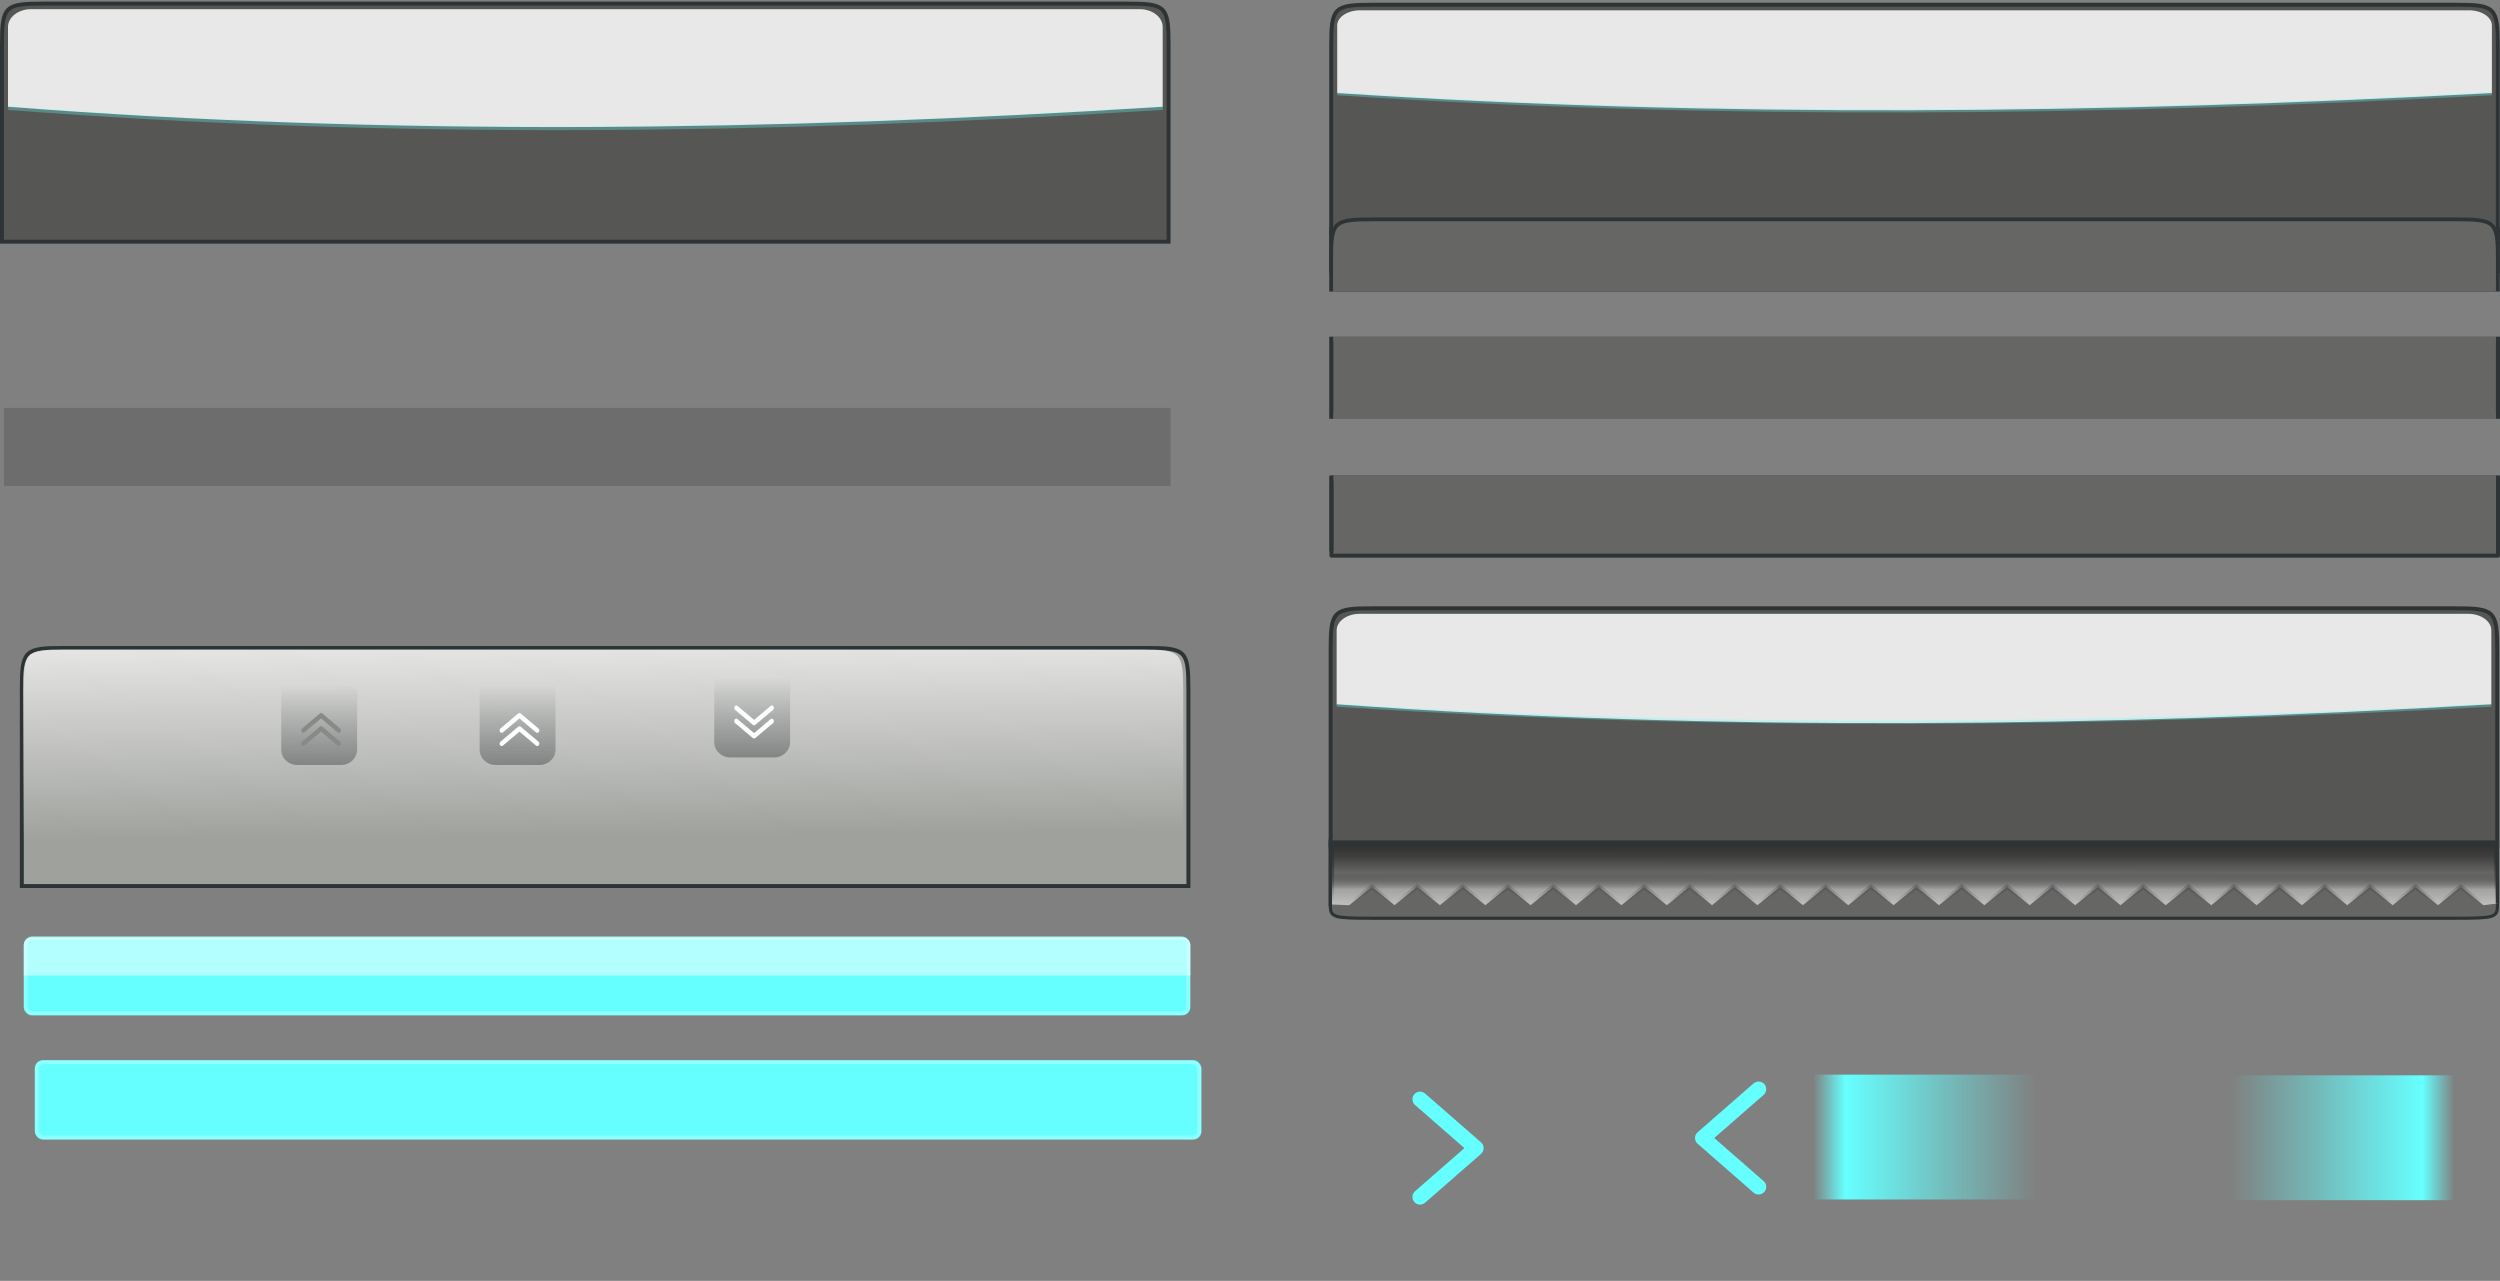 <?xml version="1.0" encoding="UTF-8" standalone="no"?>
<!-- Created with Inkscape (http://www.inkscape.org/) -->
<svg
   xmlns:ns="http://creativecommons.org/ns#"
   xmlns:dc="http://purl.org/dc/elements/1.1/"
   xmlns:cc="http://web.resource.org/cc/"
   xmlns:rdf="http://www.w3.org/1999/02/22-rdf-syntax-ns#"
   xmlns:svg="http://www.w3.org/2000/svg"
   xmlns="http://www.w3.org/2000/svg"
   xmlns:xlink="http://www.w3.org/1999/xlink"
   xmlns:sodipodi="http://sodipodi.sourceforge.net/DTD/sodipodi-0.dtd"
   xmlns:inkscape="http://www.inkscape.org/namespaces/inkscape"
   width="630.043"
   height="322.796"
   id="svg2465"
   sodipodi:version="0.32"
   inkscape:version="0.45.1"
   sodipodi:docbase="/home/amarok-dev/amarok/src/images"
   sodipodi:docname="playlist_items.svg"
   inkscape:output_extension="org.inkscape.output.svg.inkscape"
   version="1.0">
  <rect width="100%" height="100%" fill="#808080" stroke="none"/>
  <defs
     id="defs2467">
    <linearGradient
       id="linearGradient10055">
      <stop
         style="stop-color:#66ffff;stop-opacity:0;"
         offset="0"
         id="stop10057" />
      <stop
         id="stop10063"
         offset="0.143"
         style="stop-color:#66ffff;stop-opacity:1;" />
      <stop
         style="stop-color:#66ffff;stop-opacity:0;"
         offset="1"
         id="stop10059" />
    </linearGradient>
    <linearGradient
       inkscape:collect="always"
       id="linearGradient3447">
      <stop
         style="stop-color:#2e3436;stop-opacity:1;"
         offset="0"
         id="stop3449" />
      <stop
         style="stop-color:#2e3436;stop-opacity:0;"
         offset="1"
         id="stop3451" />
    </linearGradient>
    <linearGradient
       id="linearGradient3431">
      <stop
         style="stop-color:#ffffff;stop-opacity:0.588;"
         offset="0"
         id="stop3433" />
      <stop
         id="stop3235"
         offset="0.25"
         style="stop-color:#ffffff;stop-opacity:0.392;" />
      <stop
         style="stop-color:#000000;stop-opacity:0;"
         offset="0.5"
         id="stop3237" />
      <stop
         id="stop3239"
         offset="0.75"
         style="stop-color:#000000;stop-opacity:0.392;" />
      <stop
         style="stop-color:#000000;stop-opacity:0.588;"
         offset="1"
         id="stop3435" />
    </linearGradient>
    <linearGradient
       id="linearGradient3450">
      <stop
         id="stop3452"
         offset="0"
         style="stop-color:#fdfdfd;stop-opacity:1" />
      <stop
         id="stop3454"
         offset="1"
         style="stop-color:#fdfdfd;stop-opacity:0" />
    </linearGradient>
    <linearGradient
       inkscape:collect="always"
       xlink:href="#linearGradient3450"
       id="linearGradient8725"
       gradientUnits="userSpaceOnUse"
       x1="585.356"
       y1="414.903"
       x2="585.907"
       y2="479.957"
       gradientTransform="translate(-455,-144.064)" />
    <linearGradient
       inkscape:collect="always"
       xlink:href="#linearGradient3450"
       id="linearGradient8734"
       gradientUnits="userSpaceOnUse"
       x1="585.356"
       y1="414.903"
       x2="585.907"
       y2="479.957"
       gradientTransform="translate(-455,-144.064)" />
    <linearGradient
       inkscape:collect="always"
       xlink:href="#linearGradient3450"
       id="linearGradient8737"
       gradientUnits="userSpaceOnUse"
       x1="585.356"
       y1="414.903"
       x2="585.907"
       y2="479.957"
       gradientTransform="translate(-455,-144.064)" />
    <linearGradient
       inkscape:collect="always"
       xlink:href="#linearGradient3450"
       id="linearGradient8780"
       gradientUnits="userSpaceOnUse"
       gradientTransform="matrix(0.995,0,0,1,-332.357,0.396)"
       x1="585.356"
       y1="414.903"
       x2="585.907"
       y2="479.957" />
    <linearGradient
       inkscape:collect="always"
       xlink:href="#linearGradient3447"
       id="linearGradient8786"
       gradientUnits="userSpaceOnUse"
       gradientTransform="matrix(1,0,0,-1.021,-90.438,723.067)"
       x1="375"
       y1="97.781"
       x2="375"
       y2="117.375" />
    <linearGradient
       inkscape:collect="always"
       xlink:href="#linearGradient3447"
       id="linearGradient9828"
       gradientUnits="userSpaceOnUse"
       gradientTransform="matrix(1,0,0,-1.021,-149.562,724.967)"
       x1="375"
       y1="97.781"
       x2="375"
       y2="117.375" />
    <linearGradient
       inkscape:collect="always"
       xlink:href="#linearGradient3447"
       id="linearGradient4743"
       gradientUnits="userSpaceOnUse"
       gradientTransform="matrix(1,0,0,-1.021,-199.562,724.967)"
       x1="375"
       y1="97.781"
       x2="375"
       y2="117.375" />
    <linearGradient
       inkscape:collect="always"
       xlink:href="#linearGradient10055"
       id="linearGradient10061"
       x1="552.145"
       y1="718.919"
       x2="598.46"
       y2="718.919"
       gradientUnits="userSpaceOnUse"
       gradientTransform="matrix(1.221,0,0,1,-122.23,0)" />
    <linearGradient
       inkscape:collect="always"
       xlink:href="#linearGradient10055"
       id="linearGradient10067"
       gradientUnits="userSpaceOnUse"
       gradientTransform="matrix(1.221,0,0,1,-1387.74,0.177)"
       x1="552.145"
       y1="718.919"
       x2="598.46"
       y2="718.919" />
    <linearGradient
       inkscape:collect="always"
       xlink:href="#linearGradient3431"
       id="linearGradient3995"
       gradientUnits="userSpaceOnUse"
       gradientTransform="matrix(1,0,0,0.612,-0.173,242.532)"
       x1="572.474"
       y1="683.168"
       x2="572.483"
       y2="656.058" />
    <linearGradient
       inkscape:collect="always"
       xlink:href="#linearGradient3447"
       id="linearGradient3997"
       gradientUnits="userSpaceOnUse"
       gradientTransform="matrix(1,0,0,0.612,-0.173,242.532)"
       x1="560.921"
       y1="659.099"
       x2="560.864"
       y2="681.591" />
    <linearGradient
       inkscape:collect="always"
       xlink:href="#linearGradient3450"
       id="linearGradient2495"
       gradientUnits="userSpaceOnUse"
       x1="585.356"
       y1="414.903"
       x2="585.907"
       y2="479.957"
       gradientTransform="translate(0,-2.841)" />
    <linearGradient
       inkscape:collect="always"
       xlink:href="#linearGradient3450"
       id="linearGradient2501"
       gradientUnits="userSpaceOnUse"
       x1="585.356"
       y1="414.903"
       x2="585.907"
       y2="479.957"
       gradientTransform="translate(0,-3.088)" />
  </defs>
  <sodipodi:namedview
     id="base"
     pagecolor="#ffffff"
     bordercolor="#666666"
     borderopacity="1.0"
     gridtolerance="10000"
     guidetolerance="10"
     objecttolerance="10"
     inkscape:pageopacity="0.0"
     inkscape:pageshadow="2"
     inkscape:zoom="2.0237284"
     inkscape:cx="291.60915"
     inkscape:cy="83.061932"
     inkscape:document-units="px"
     inkscape:current-layer="layer1"
     showgrid="false"
     inkscape:window-width="1680"
     inkscape:window-height="996"
     inkscape:window-x="0"
     inkscape:window-y="0"
     inkscape:showpageshadow="false"
     showguides="true"
     inkscape:guide-bbox="true">
    <inkscape:grid
       type="xygrid"
       id="grid3279" />
  </sodipodi:namedview>
  <g
     inkscape:label="Layer 1"
     inkscape:groupmode="layer"
     id="layer1"
     transform="translate(-95,-432.362)">
    <rect
       style="opacity:1;fill:#000000;fill-opacity:1;stroke:none;stroke-width:10;stroke-linejoin:miter;stroke-miterlimit:4;stroke-dasharray:none;stroke-opacity:1"
       id="rect2492"
       width="323.552"
       height="100.629"
       x="70.721"
       y="1028.261" />
    <rect
       style="opacity:1;fill:#2e3436;fill-opacity:1;stroke:none;stroke-width:5;stroke-miterlimit:4;stroke-dasharray:none;stroke-opacity:1"
       id="rect3305"
       width="305"
       height="30"
       x="422.636"
       y="897.874" />
    <rect
       style="opacity:1;fill:#2e3436;fill-opacity:1;stroke:none;stroke-width:5;stroke-miterlimit:4;stroke-dasharray:none;stroke-opacity:1"
       id="rect3293"
       width="305"
       height="30"
       x="443.95"
       y="864.537" />
    <g
       inkscape:label="#324"
       id="g8774"
       transform="translate(5,162.796)">
      <path
         clip-rule="evenodd"
         d="M 95.5,443.362 C 95.5,433.482 96.13,432.862 106.07,432.862 L 378.93,432.862 C 388.87,432.862 389.5,433.482 389.5,443.362 L 389.5,492.862 L 95.5,492.862 L 95.5,443.362 z "
         id="path8776"
         style="fill:#9fa19d;fill-opacity:1;fill-rule:evenodd;stroke:#2e3436;stroke-opacity:1" />
      <path
         style="fill:url(#linearGradient8780);fill-opacity:1;fill-rule:evenodd;stroke:none;stroke-opacity:1"
         id="path8778"
         d="M 95.8,443.758 C 95.8,433.878 96.427,433.258 106.312,433.258 L 377.688,433.258 C 387.573,433.258 388.2,433.878 388.2,443.758 L 388.2,493.258 L 95.8,493.258 L 95.8,443.758 z "
         clip-rule="evenodd" />
    </g>
    <g
       id="tail">
      <path
         id="path4208"
         d="M 430.542,552.715 L 430.542,572.403 L 724.542,572.403 L 724.542,552.715 L 430.542,552.715 z "
         style="fill:#666765;fill-opacity:1;fill-rule:evenodd;stroke:#2e3436;stroke-linecap:round;stroke-linejoin:round;stroke-opacity:1" />
      <path
         id="path4212"
         d="M 430.542,552.715 L 430.542,570.81"
         style="fill:#2e609c;fill-opacity:1;fill-rule:evenodd;stroke:#2e3436;stroke-width:1;stroke-linecap:square;stroke-linejoin:miter;stroke-miterlimit:4;stroke-dasharray:none;stroke-opacity:1" />
      <path
         id="path4214"
         d="M 724.542,552.715 L 724.542,570.81"
         style="fill:#2e609c;fill-opacity:1;fill-rule:evenodd;stroke:#2e3436;stroke-width:1;stroke-linecap:square;stroke-linejoin:miter;stroke-miterlimit:4;stroke-dasharray:none;stroke-opacity:1" />
      <path
         id="path4210"
         d="M 431.693,552.869 L 723.392,552.869"
         style="fill:none;fill-opacity:1;fill-rule:evenodd;stroke:#666765;stroke-width:1.304;stroke-linecap:square;stroke-linejoin:miter;stroke-miterlimit:0;stroke-dasharray:none;stroke-opacity:1" />
    </g>
    <g
       id="body">
      <path
         id="path4218"
         d="M 430.521,517.716 L 430.521,537.403 L 724.521,537.403 L 724.521,517.716 L 430.521,517.716 z "
         style="fill:#666765;fill-opacity:1;fill-rule:evenodd;stroke:#66676f;stroke-linecap:round;stroke-linejoin:round;stroke-opacity:1;opacity:1" />
      <path
         id="path4222"
         d="M 430.521,517.736 L 430.521,537.381"
         style="fill:none;fill-rule:evenodd;stroke:#2e3436;stroke-width:1.042;stroke-linecap:square;stroke-linejoin:miter;stroke-miterlimit:4;stroke-dasharray:none;stroke-opacity:1" />
      <path
         id="path4224"
         d="M 724.521,517.736 L 724.521,537.381"
         style="fill:none;fill-rule:evenodd;stroke:#2e3436;stroke-width:1.042;stroke-linecap:square;stroke-linejoin:miter;stroke-miterlimit:4;stroke-dasharray:none;stroke-opacity:1" />
      <path
         id="path4220"
         d="M 431.691,517.864 L 723.39,517.864"
         style="fill:none;fill-rule:evenodd;stroke:#666765;stroke-width:1.304;stroke-linecap:square;stroke-linejoin:miter;stroke-miterlimit:0;stroke-dasharray:none;stroke-opacity:1" />
      <path
         id="path4226"
         d="M 431.695,537.254 L 723.347,537.254"
         style="fill:none;fill-rule:evenodd;stroke:#666765;stroke-width:1.304;stroke-linecap:square;stroke-linejoin:miter;stroke-miterlimit:0;stroke-dasharray:none;stroke-opacity:1" />
    </g>
    <g
       id="expand_button">
      <path
         style="opacity:0.4;fill:url(#linearGradient8786);fill-opacity:1;fill-rule:evenodd;stroke:none;stroke-width:0.846;stroke-miterlimit:4;stroke-dasharray:none;stroke-dashoffset:0;stroke-opacity:1"
         d="M 279.062,623.258 C 276.797,623.258 275,621.527 275,619.366 L 275,603.258 L 294.125,603.258 L 294.125,619.366 C 294.125,621.527 292.328,623.258 290.062,623.258 L 279.062,623.258 z "
         id="path27266" />
      <g
         transform="matrix(0.86,0,0,1,112.894,362.794)"
         id="g27268">
        <path
           style="fill:none;fill-rule:evenodd;stroke:#ffffff;stroke-width:1.218;stroke-linecap:round;stroke-linejoin:round;stroke-miterlimit:4;stroke-dasharray:none;stroke-opacity:1"
           d="M 194.963,251.299 L 200.169,255.071 L 205.375,251.299 L 205.375,251.299 L 205.375,251.299"
           id="path27270" />
        <path
           style="fill:none;fill-rule:evenodd;stroke:#ffffff;stroke-width:1.218;stroke-linecap:round;stroke-linejoin:round;stroke-miterlimit:4;stroke-dasharray:none;stroke-opacity:1"
           d="M 194.963,247.973 L 200.169,251.745 L 205.375,247.973 L 205.375,247.973 L 205.375,247.973"
           id="path27272" />
      </g>
    </g>
    <path
       style="fill:url(#linearGradient8737);fill-opacity:1;fill-rule:evenodd;stroke:none;stroke-width:1;stroke-linecap:square;stroke-linejoin:miter;stroke-miterlimit:4;stroke-dasharray:none;stroke-opacity:1"
       d="M -24.498,345.955 L -24.498,364.658"
       id="path8702" />
    <path
       style="fill:url(#linearGradient8734);fill-opacity:1;fill-rule:evenodd;stroke:none;stroke-width:1.205;stroke-linecap:butt;stroke-linejoin:miter;stroke-miterlimit:0;stroke-dasharray:none;stroke-opacity:1"
       d="M -23.999,364.549 L 268.999,364.549"
       id="path8704" />
    <path
       id="path8710"
       d="M -23.25,364.451 L 268.35,364.451"
       style="fill:url(#linearGradient8725);fill-opacity:1;fill-rule:evenodd;stroke:none;stroke-width:1.304;stroke-linecap:square;stroke-linejoin:miter;stroke-miterlimit:0;stroke-dasharray:none;stroke-opacity:1" />
    <g
       id="collapse_button">
      <path
         id="path9814"
         d="M 219.938,625.158 C 217.672,625.158 215.875,623.427 215.875,621.266 L 215.875,605.158 L 235,605.158 L 235,621.266 C 235,623.427 233.203,625.158 230.938,625.158 L 219.938,625.158 z "
         style="opacity:0.4;fill:url(#linearGradient9828);fill-opacity:1;fill-rule:evenodd;stroke:none;stroke-width:0.846;stroke-miterlimit:4;stroke-dasharray:none;stroke-dashoffset:0;stroke-opacity:1" />
      <g
         id="g9816"
         transform="matrix(0.86,0,0,-1,53.769,867.737)">
        <path
           id="path9818"
           d="M 194.963,251.299 L 200.169,255.071 L 205.375,251.299 L 205.375,251.299 L 205.375,251.299"
           style="fill:none;fill-rule:evenodd;stroke:#ffffff;stroke-width:1.218;stroke-linecap:round;stroke-linejoin:round;stroke-miterlimit:4;stroke-dasharray:none;stroke-opacity:1" />
        <path
           id="path9820"
           d="M 194.963,247.973 L 200.169,251.745 L 205.375,247.973 L 205.375,247.973 L 205.375,247.973"
           style="fill:none;fill-rule:evenodd;stroke:#ffffff;stroke-width:1.218;stroke-linecap:round;stroke-linejoin:round;stroke-miterlimit:4;stroke-dasharray:none;stroke-opacity:1" />
      </g>
    </g>
    <g
       id="collapse_button_grayed_out">
      <path
         style="opacity:0.4;fill:url(#linearGradient4743);fill-opacity:1;fill-rule:evenodd;stroke:none;stroke-width:0.846;stroke-miterlimit:4;stroke-dasharray:none;stroke-dashoffset:0;stroke-opacity:1"
         d="M 169.938,625.158 C 167.672,625.158 165.875,623.427 165.875,621.266 L 165.875,605.158 L 185,605.158 L 185,621.266 C 185,623.427 183.203,625.158 180.938,625.158 L 169.938,625.158 z "
         id="path4711" />
      <g
         style="stroke:#888a85;stroke-opacity:1;fill:none"
         transform="matrix(0.86,0,0,-1,3.769,867.737)"
         id="g4713">
        <path
           style="fill:none;fill-rule:evenodd;stroke:#888a85;stroke-width:1.218;stroke-linecap:round;stroke-linejoin:round;stroke-miterlimit:4;stroke-dasharray:none;stroke-opacity:1"
           d="M 194.963,251.299 L 200.169,255.071 L 205.375,251.299 L 205.375,251.299 L 205.375,251.299"
           id="path4715" />
        <path
           style="fill:none;fill-rule:evenodd;stroke:#888a85;stroke-width:1.218;stroke-linecap:round;stroke-linejoin:round;stroke-miterlimit:4;stroke-dasharray:none;stroke-opacity:1"
           d="M 194.963,247.973 L 200.169,251.745 L 205.375,247.973 L 205.375,247.973 L 205.375,247.973"
           id="path4717" />
      </g>
    </g>
    <path
       id="body_background"
       d="M 96,535.158 L 96,554.846 L 390,554.846 L 390,535.158 L 96,535.158 z "
       style="opacity:0.15;fill:#000000;fill-opacity:1;fill-rule:evenodd;stroke:none;stroke-linecap:round;stroke-linejoin:round;stroke-opacity:1" />
    <g
       id="head">
      <path
         style="fill:url(#linearGradient2501);fill-opacity:1;fill-rule:evenodd;stroke:none;stroke-width:1;stroke-linecap:square;stroke-linejoin:miter;stroke-miterlimit:4;stroke-dasharray:none;stroke-opacity:1"
         d="M 430.502,486.93 L 430.502,505.633"
         id="path7526" />
      <path
         style="fill:url(#linearGradient2495);fill-opacity:1;fill-rule:evenodd;stroke:none;stroke-width:1;stroke-linecap:square;stroke-linejoin:miter;stroke-miterlimit:0;stroke-dasharray:none;stroke-opacity:1"
         d="M 724.502,487.176 L 724.502,505.879"
         id="path7530" />
      <path
         style="fill:#565755;fill-opacity:1;fill-rule:evenodd;stroke:#2e3436;stroke-opacity:1"
         id="path12573"
         d="M 430.484,444.058 C 430.484,434.178 431.114,433.558 441.054,433.558 L 713.914,433.558 C 723.854,433.558 724.484,434.178 724.484,444.058 L 724.484,493.558 L 430.484,493.558 L 430.484,444.058 z"
         clip-rule="evenodd" />
      <path
         style="fill:none;fill-opacity:0;fill-rule:evenodd;stroke:#2e3436;stroke-width:0.759;stroke-linecap:square;stroke-linejoin:miter;stroke-miterlimit:4;stroke-dasharray:none;stroke-opacity:1"
         d="M 430.35,490.056 L 430.35,500.827"
         id="path12575" />
      <path
         style="fill:none;fill-rule:evenodd;stroke:#444444;stroke-width:0.915;stroke-linecap:butt;stroke-linejoin:miter;stroke-miterlimit:0;stroke-dasharray:none;stroke-opacity:1"
         d="M 430.85,500.764 L 724.117,500.764"
         id="path12577" />
      <path
         style="fill:none;fill-opacity:0;fill-rule:evenodd;stroke:#2e3436;stroke-width:0.759;stroke-linecap:square;stroke-linejoin:miter;stroke-miterlimit:0;stroke-dasharray:none;stroke-opacity:1"
         d="M 724.62,490.055 L 724.62,500.826"
         id="path12579" />
      <path
         style="fill:#666765;fill-opacity:1;fill-rule:evenodd;stroke:#2e3436;stroke-width:0.97;stroke-linecap:round;stroke-linejoin:miter;stroke-opacity:1"
         d="M 440.968,487.641 C 431.086,487.641 430.466,488.224 430.466,497.519 L 430.466,505.369 L 724.501,505.369 L 724.501,497.519 C 724.501,488.224 723.881,487.641 714,487.641 L 440.968,487.641 z"
         id="path12581" />
      <path
         style="fill:#e8e8e8;fill-opacity:1;stroke:none;stroke-width:1.051;stroke-linecap:round;stroke-linejoin:round;stroke-miterlimit:4;stroke-dashoffset:1.088;stroke-opacity:1"
         d="M 437.799,434.958 C 434.587,434.958 432,436.668 432,438.773 L 432,455.82 C 527.607,462.102 624.832,461.084 723,455.82 L 723,438.773 C 723,436.668 720.412,434.958 717.2,434.958 L 437.799,434.958 z"
         id="path28191"
         inkscape:export-filename="/home/lee/Work/amarok/amarok1-3-1.png"
         inkscape:export-xdpi="89.999985"
         inkscape:export-ydpi="89.999985" />
      <path
         id="path12583"
         d="M 431.604,505.223 L 723.361,505.223"
         style="fill:none;fill-opacity:1;fill-rule:evenodd;stroke:#666765;stroke-width:1.3;stroke-linecap:square;stroke-linejoin:miter;stroke-miterlimit:0;stroke-dasharray:none;stroke-opacity:1" />
      <path
         style="opacity:0.3;fill:#66ffff;fill-opacity:1;stroke:none;stroke-width:1.051;stroke-linecap:round;stroke-linejoin:round;stroke-miterlimit:4;stroke-dashoffset:1.088;stroke-opacity:1"
         d="M 432,455.558 L 432,456.371 C 527.607,462.653 624.832,461.635 723,456.371 L 723,455.558 C 624.832,460.823 527.607,461.84 432,455.558 z"
         id="path4244" />
    </g>
    <path
       id="selection_left2"
       style="fill:none;fill-opacity:1;fill-rule:evenodd;stroke:#66ffff;stroke-width:3.843;stroke-linecap:round;stroke-linejoin:miter;stroke-miterlimit:4;stroke-dasharray:none;stroke-opacity:1"
       d="M 452.884,709.398 C 466.982,721.708 466.982,721.708 466.982,721.708 M 452.885,734.017 C 466.983,721.706 466.983,721.706 466.983,721.706"
       inkscape:label="#path4213" />
    <path
       id="selection_right2"
       style="fill:none;fill-opacity:1;fill-rule:evenodd;stroke:#66ffff;stroke-width:3.843;stroke-linecap:round;stroke-linejoin:miter;stroke-miterlimit:4;stroke-dasharray:none;stroke-opacity:1"
       d="M 538.191,706.849 C 524.093,719.159 524.093,719.159 524.093,719.159 M 538.19,731.467 C 524.093,719.157 524.093,719.157 524.093,719.157"
       inkscape:label="#path7127" />
    <g
       id="collapsed_head">
      <path
         style="fill:#565755;fill-opacity:1;fill-rule:evenodd;stroke:#2e3436;stroke-opacity:1"
         id="path12694"
         d="M 430.342,596.158 C 430.342,586.278 430.972,585.658 440.912,585.658 L 713.772,585.658 C 723.712,585.658 724.342,586.278 724.342,596.158 L 724.342,645.658 L 430.342,645.658 L 430.342,596.158 z"
         clip-rule="evenodd" />
      <path
         style="fill:#e8e8e8;fill-opacity:1;stroke:none;stroke-width:1.051;stroke-linecap:round;stroke-linejoin:round;stroke-miterlimit:4;stroke-dashoffset:1.088;stroke-opacity:1"
         d="M 437.658,587.058 C 434.446,587.058 431.858,588.927 431.858,591.227 L 431.858,609.859 C 527.465,616.724 624.691,615.612 722.858,609.859 L 722.858,591.227 C 722.858,588.927 720.271,587.058 717.059,587.058 L 437.658,587.058 z"
         id="path12696"
         inkscape:export-filename="/home/lee/Work/amarok/amarok1-3-1.png"
         inkscape:export-xdpi="89.999985"
         inkscape:export-ydpi="89.999985" />
      <path
         id="path6184"
         d="M 431.858,609.658 L 431.858,610.471 C 527.465,616.753 624.69,615.735 722.858,610.471 L 722.858,609.658 C 624.69,614.923 527.465,615.94 431.858,609.658 z"
         style="fill:#66ffff;fill-opacity:1;stroke:none;stroke-width:1.051;stroke-linecap:round;stroke-linejoin:round;stroke-miterlimit:4;stroke-dashoffset:1.088;stroke-opacity:1;opacity:0.3" />
      <path
         clip-rule="evenodd"
         d="M 430.265,660.424 C 430.265,663.579 430.895,663.777 440.84,663.777 L 713.825,663.777 C 723.769,663.777 724.4,663.579 724.4,660.424 L 724.4,644.615 L 430.265,644.615 L 430.265,660.424 z"
         id="path12638"
         style="fill:#666765;fill-opacity:1;fill-rule:evenodd;stroke:#2e3436;stroke-width:0.801;stroke-miterlimit:4;stroke-dasharray:none;stroke-opacity:1" />
      <path
         style="fill:url(#linearGradient3995);fill-opacity:1;fill-rule:evenodd;stroke:url(#linearGradient3997);stroke-width:1.166;stroke-linecap:round;stroke-linejoin:round;stroke-opacity:1"
         d="M 430.613,644.798 C 430.626,646.076 430.644,647.487 430.644,649.116 L 430.644,660.314 L 435.017,660.49 L 440.732,655.82 L 446.448,660.49 L 452.163,655.82 L 457.879,660.49 L 463.626,655.82 L 469.341,660.49 L 475.026,655.82 L 480.741,660.49 L 486.457,655.82 L 492.172,660.49 L 497.888,655.82 L 503.635,660.49 L 509.35,655.82 L 515.066,660.49 L 520.781,655.82 L 526.465,660.49 L 532.181,655.82 L 537.897,660.49 L 543.643,655.82 L 549.359,660.49 L 555.074,655.82 L 560.79,660.49 L 566.506,655.82 L 572.221,660.49 L 577.937,655.82 L 583.652,660.49 L 589.368,655.82 L 595.083,660.49 L 600.799,655.82 L 606.514,660.49 L 612.23,655.82 L 617.977,660.49 L 623.692,655.82 L 629.408,660.49 L 635.092,655.82 L 640.808,660.49 L 646.523,655.82 L 652.27,660.49 L 657.986,655.82 L 663.701,660.49 L 669.417,655.82 L 675.132,660.49 L 680.848,655.82 L 686.532,660.49 L 692.279,655.82 L 697.994,660.49 L 703.71,655.82 L 709.425,660.49 L 715.141,655.82 L 720.857,660.49 L 724.417,660.063 L 724.105,649.116 C 724.105,647.472 724.122,646.051 724.136,644.798 L 430.613,644.798 z"
         id="path12644" />
      <path
         style="fill:none;fill-opacity:0;fill-rule:evenodd;stroke:#2e3436;stroke-width:0.709;stroke-linecap:square;stroke-linejoin:miter;stroke-miterlimit:0;stroke-dasharray:none;stroke-opacity:1"
         d="M 724.343,644.313 L 724.343,659.754"
         id="path12640" />
      <path
         style="fill:none;fill-opacity:0;fill-rule:evenodd;stroke:#2e3436;stroke-width:0.832;stroke-linecap:square;stroke-linejoin:miter;stroke-miterlimit:4;stroke-dasharray:none;stroke-opacity:1"
         d="M 430.267,644.186 L 430.267,660.421"
         id="path12642" />
    </g>
    <rect
       style="opacity:1;fill:url(#linearGradient10061);fill-opacity:1.0;fill-rule:evenodd;stroke:#000000;stroke-width:0;stroke-linecap:round;stroke-linejoin:miter;stroke-miterlimit:4;stroke-dasharray:none;stroke-opacity:1"
       id="selection_left1"
       width="56.569"
       height="31.466"
       x="552.145"
       y="703.186"
       inkscape:label="#rect8101" />
    <rect
       style="opacity:1;fill:url(#linearGradient10067);fill-opacity:1;fill-rule:evenodd;stroke:#000000;stroke-width:0;stroke-linecap:round;stroke-linejoin:miter;stroke-miterlimit:4;stroke-dasharray:none;stroke-opacity:1"
       id="selection_right1"
       width="56.569"
       height="31.466"
       x="-713.365"
       y="703.362"
       transform="scale(-1,1)"
       inkscape:label="#rect10065" />
    <path
       style="opacity:1;fill:#66ffff;fill-opacity:1;stroke:none;stroke-width:1.051;stroke-linecap:round;stroke-linejoin:round;stroke-miterlimit:4;stroke-dashoffset:1.088;stroke-opacity:1"
       d="M 154 374.656 L 154 375.469 C 249.607 381.751 346.832 380.733 445 375.469 L 445 374.656 C 346.832 379.921 249.607 380.938 154 374.656 z "
       transform="translate(95,432.362)"
       id="path3272" />
    <path
       style="opacity:1;fill:#66ffff;fill-opacity:1;fill-rule:evenodd;stroke:none;stroke-linecap:round;stroke-linejoin:round;stroke-opacity:1"
       d="M 425.936,939.359 L 425.936,959.047 L 572.436,959.047 L 572.436,939.359 L 425.936,939.359 z"
       id="selection_left_old" />
    <path
       id="selection_right_old"
       d="M 577.236,939.359 L 577.236,959.047 L 723.736,959.047 L 723.736,939.359 L 577.236,939.359 z"
       style="opacity:1;fill:#66ffff;fill-opacity:1;fill-rule:evenodd;stroke:none;stroke-linecap:round;stroke-linejoin:round;stroke-opacity:1"
       inkscape:label="#selection_right_old" />
    <g
       id="track"
       transform="translate(-35.989,185.7)">
      <path
         style="fill:#565755;fill-opacity:1;fill-rule:evenodd;stroke:#2e3436;stroke-opacity:1"
         id="path3348"
         d="M 131.489,258.073 C 131.489,248.193 132.119,247.573 142.059,247.573 L 414.919,247.573 C 424.859,247.573 425.489,248.193 425.489,258.073 L 425.489,307.573 L 131.489,307.573 L 131.489,258.073 z"
         clip-rule="evenodd" />
      <path
         style="fill:#e8e8e8;fill-opacity:1;stroke:none;stroke-width:1.051;stroke-linecap:round;stroke-linejoin:round;stroke-miterlimit:4;stroke-dashoffset:1.088;stroke-opacity:1"
         d="M 138.805,248.973 C 135.593,248.973 133.005,250.989 133.005,253.471 L 133.005,273.571 C 228.612,280.978 325.838,279.778 424.005,273.571 L 424.005,253.471 C 424.005,250.989 421.418,248.973 418.206,248.973 L 138.805,248.973 z"
         id="path3350"
         inkscape:export-filename="/home/lee/Work/amarok/amarok1-3-1.png"
         inkscape:export-xdpi="89.999985"
         inkscape:export-ydpi="89.999985" />
      <path
         style="opacity:0.3;fill:#66ffff;fill-opacity:1;stroke:none;stroke-width:1.051;stroke-linecap:round;stroke-linejoin:round;stroke-miterlimit:4;stroke-dashoffset:1.088;stroke-opacity:1"
         d="M 133.041,273.407 L 133.041,274.361 C 228.648,281.739 325.873,280.544 424.041,274.361 L 424.041,273.407 C 325.873,279.589 228.648,280.784 133.041,273.407 z"
         id="path3947" />
    </g>
    <path
       id="selection2"
       d="M 428.636,901.974 L 428.636,921.662 L 722.636,921.662 L 722.636,901.974 L 428.636,901.974 z"
       style="opacity:1;fill:#66ffff;fill-opacity:1;fill-rule:evenodd;stroke:none;stroke-linecap:round;stroke-linejoin:round;stroke-opacity:1" />
    <path
       style="opacity:0.5;fill:#66ffff;fill-opacity:1;fill-rule:evenodd;stroke:none;stroke-linecap:round;stroke-linejoin:round;stroke-opacity:1"
       d="M 435.773,836.514 L 435.773,856.202 L 729.773,856.202 L 729.773,836.514 L 435.773,836.514 z"
       id="path2488" />
    <path
       style="opacity:0.5;fill:#66ffff;fill-opacity:1;fill-rule:evenodd;stroke:none;stroke-linecap:round;stroke-linejoin:round;stroke-opacity:1"
       d="M 435.773,836.505 L 435.773,846.099 L 729.773,846.099 L 729.773,836.505 L 435.773,836.505 z"
       id="path2490" />
    <g
       id="selection"
       transform="translate(16.772,-346.613)">
      <rect
         inkscape:label="#selection"
         style="opacity:1;fill:#66ffff;fill-opacity:1;stroke:none;stroke-width:10;stroke-linejoin:miter;stroke-miterlimit:4;stroke-dasharray:none;stroke-opacity:1"
         id="selection_background"
         width="294"
         height="20"
         x="87"
         y="1046.158"
         rx="2"
         ry="2.032" />
      <rect
         ry="1.93"
         rx="1.993"
         y="1046.66"
         x="87.503"
         height="18.995"
         width="292.995"
         id="selection_border"
         style="opacity:0.25;fill:none;fill-opacity:1;stroke:#ffffff;stroke-width:1.005;stroke-linejoin:miter;stroke-miterlimit:4;stroke-dasharray:none;stroke-opacity:1" />
    </g>
    <g
       id="active_overlay"
       inkscape:label="#active_overlay"
       transform="matrix(0.999,0,0,1,19.347,-259.916)">
      <rect
         ry="2.011"
         rx="2.002"
         y="928.358"
         x="81.729"
         height="19.8"
         width="294.272"
         id="active_overlay_background"
         style="opacity:1;fill:#66ffff;fill-opacity:1;stroke:none;stroke-width:10;stroke-linejoin:miter;stroke-miterlimit:4;stroke-dasharray:none;stroke-opacity:1" />
      <g
         transform="matrix(1.001,0,0,1.016,-1.587,57.299)"
         id="active_overlay_gloss">
        <rect
           ry="2"
           rx="2"
           y="857.274"
           x="83.239"
           height="19.688"
           width="294"
           id="rect3289"
           style="opacity:0;fill:#66ffff;fill-opacity:1;stroke:none;stroke-width:10;stroke-linejoin:miter;stroke-miterlimit:4;stroke-dasharray:none;stroke-opacity:1" />
        <path
           style="opacity:0.5;fill:#ffffff;fill-opacity:1;stroke:none;stroke-width:10;stroke-linejoin:miter;stroke-miterlimit:4;stroke-dasharray:none;stroke-opacity:1"
           d="M 85.239,857.493 C 84.131,857.493 83.239,858.385 83.239,859.493 L 83.239,866.962 L 377.239,866.962 L 377.239,859.493 C 377.239,858.385 376.347,857.493 375.239,857.493 L 85.239,857.493 z "
           id="rect3284" />
      </g>
      <rect
         style="opacity:0.25;fill:none;fill-opacity:1;stroke:#ffffff;stroke-width:1.006;stroke-linejoin:miter;stroke-miterlimit:4;stroke-dasharray:none;stroke-opacity:1"
         id="active_overlay_border"
         width="293.266"
         height="18.994"
         x="82.231"
         y="928.661"
         rx="1.995"
         ry="1.93" />
    </g>
  </g>
</svg>
